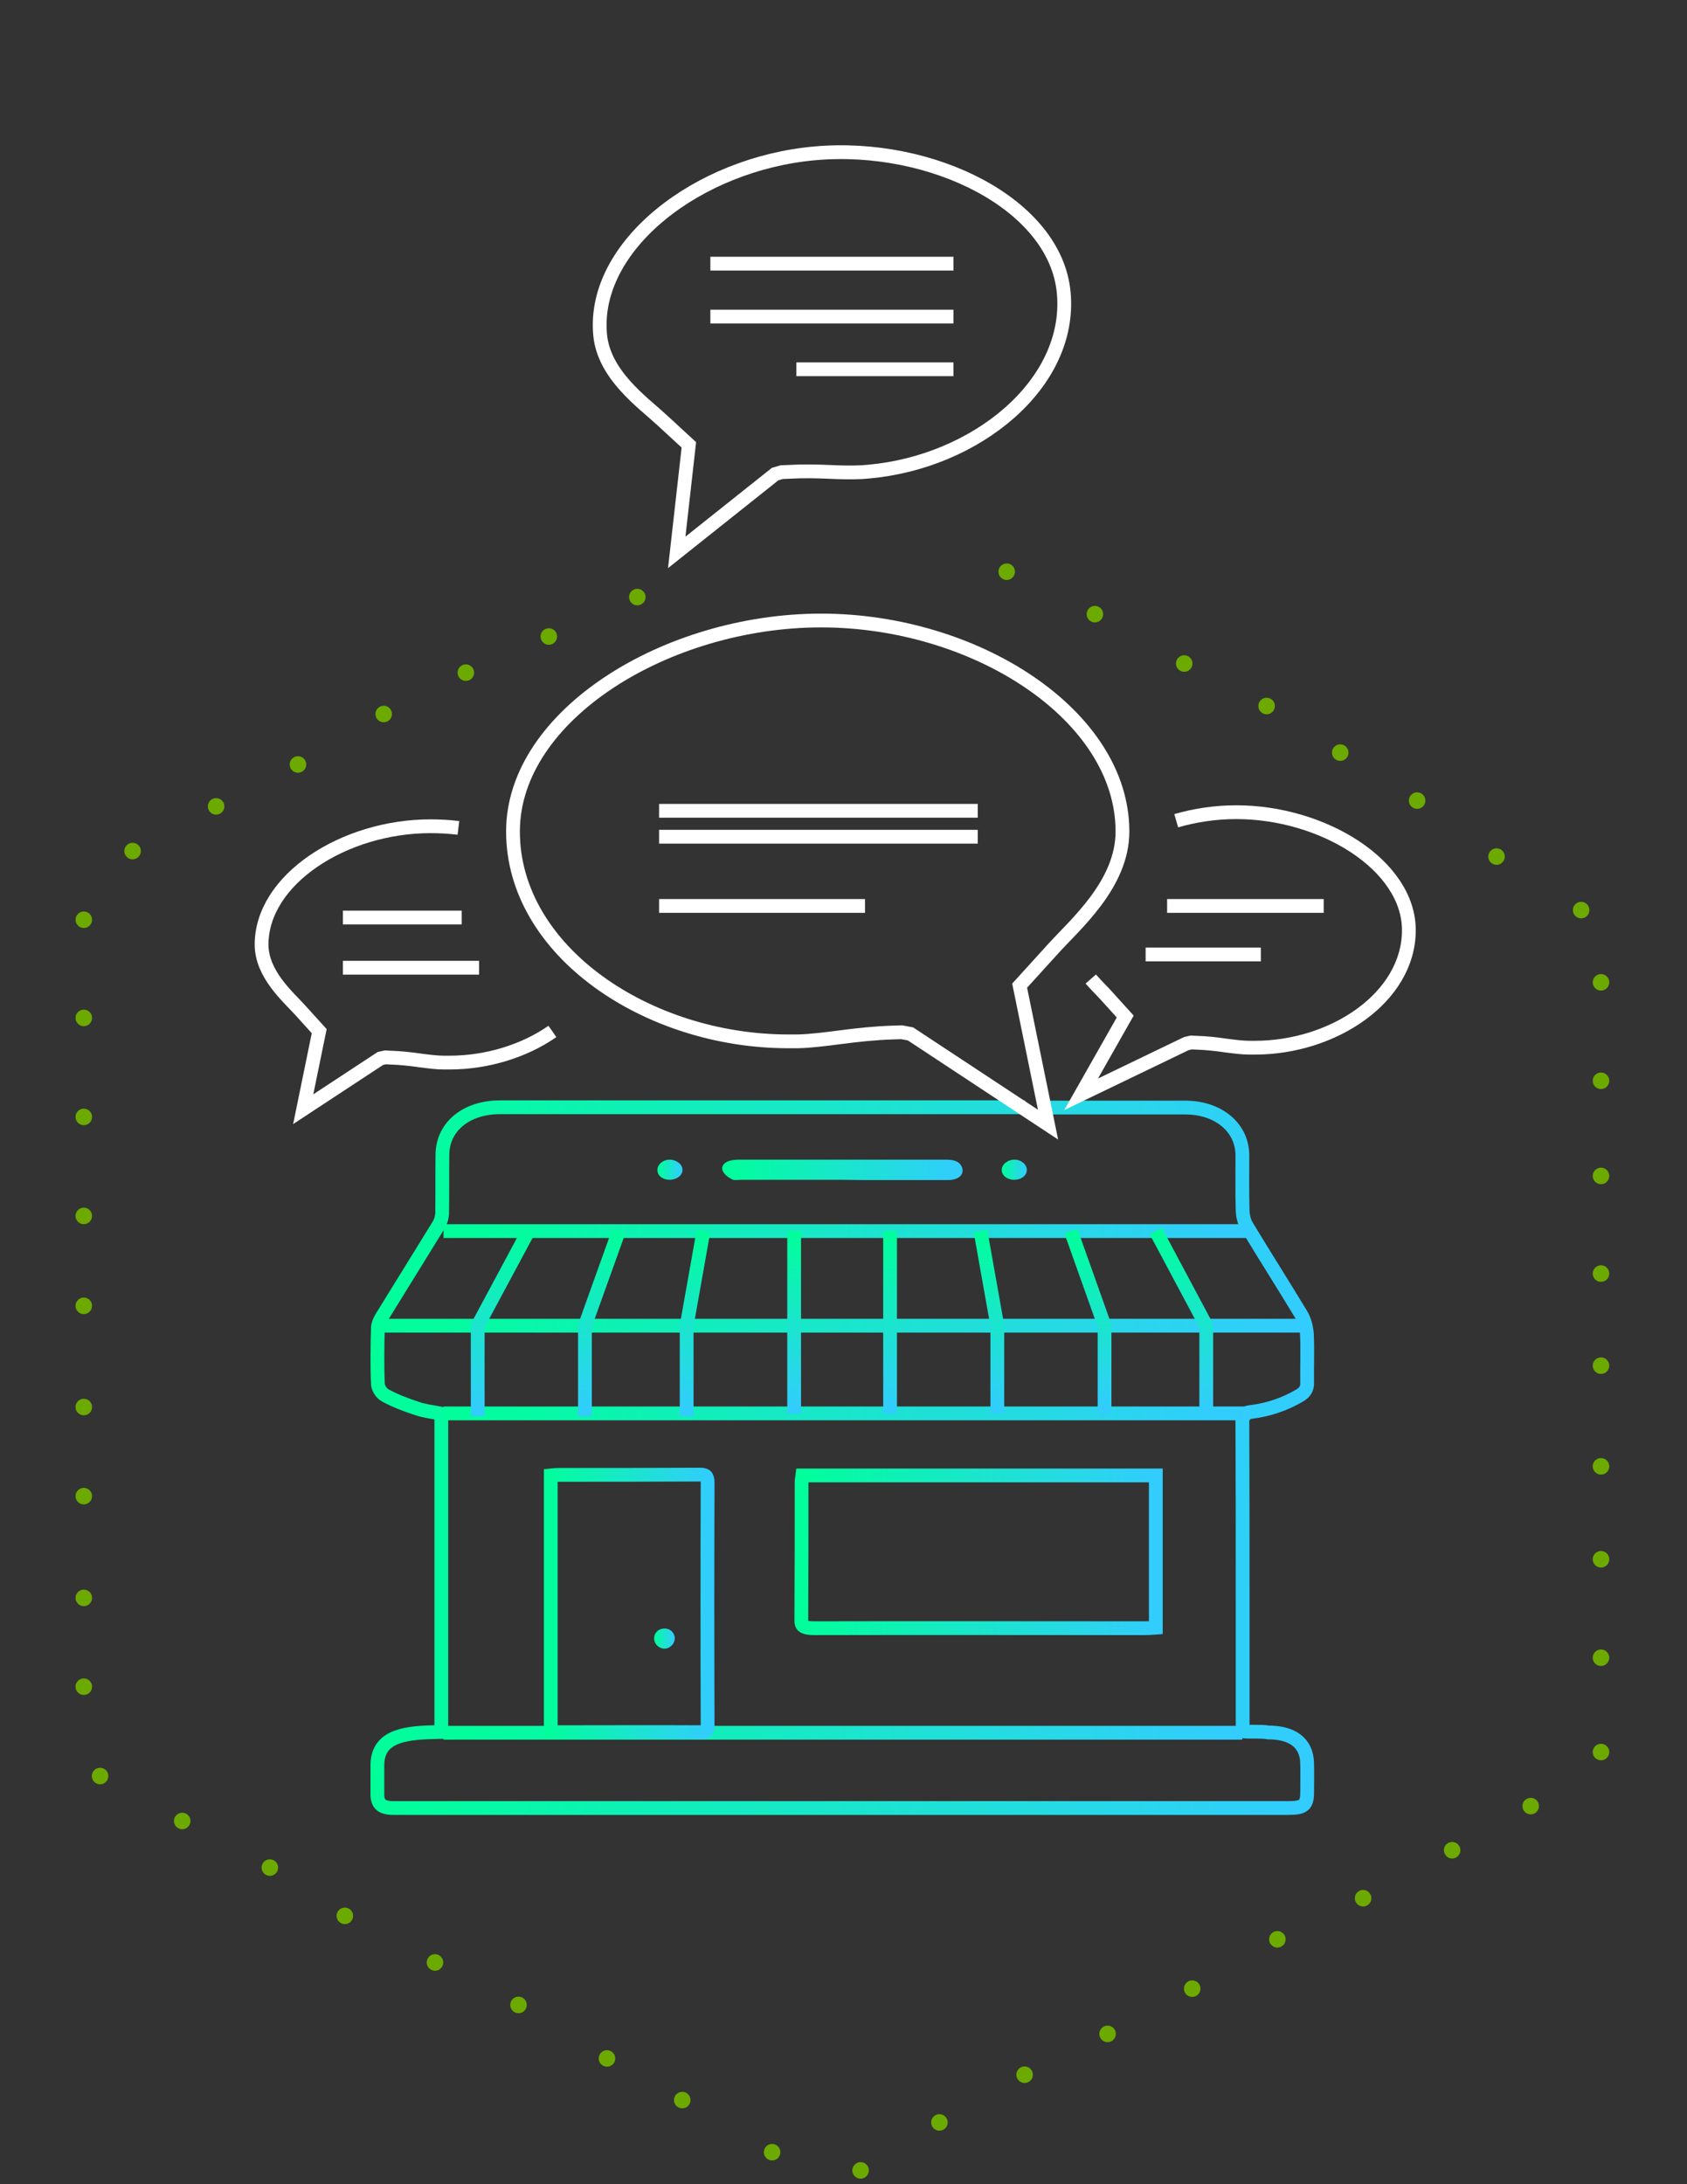 <?xml version="1.0" encoding="utf-8"?>
<!-- Generator: Adobe Illustrator 23.0.4, SVG Export Plug-In . SVG Version: 6.00 Build 0)  -->
<svg version="1.1" id="Layer_1" xmlns="http://www.w3.org/2000/svg" xmlns:xlink="http://www.w3.org/1999/xlink" x="0px" y="0px"
	 viewBox="0 0 612 792" style="enable-background:new 0 0 612 792;" xml:space="preserve">
<rect x="0" y="0" width="612" height="792" fill="#333333" stroke="none"/>
<style type="text/css">
	.st0{fill:none;stroke:url(#SVGID_1_);stroke-width:5;stroke-miterlimit:10;}
	.st1{fill:none;stroke:#FFFFFF;stroke-width:5;stroke-miterlimit:10;}
	.st2{fill:none;stroke:url(#SVGID_2_);stroke-miterlimit:10;}
	.st3{fill:#6CAA00;}
	.st4{fill:none;stroke:url(#SVGID_3_);stroke-width:5;stroke-miterlimit:10;}
	.st5{fill:none;stroke:url(#SVGID_4_);stroke-width:5;stroke-miterlimit:10;}
	.st6{fill:none;stroke:url(#SVGID_5_);stroke-width:5;stroke-miterlimit:10;}
	.st7{fill:url(#SVGID_6_);}
	.st8{fill:url(#SVGID_7_);}
	.st9{fill:url(#SVGID_8_);}
	.st10{fill:url(#SVGID_9_);}
	.st11{fill:none;stroke:url(#SVGID_10_);stroke-width:5;stroke-miterlimit:10;}
	.st12{fill:none;stroke:url(#SVGID_11_);stroke-width:5;stroke-miterlimit:10;}
	.st13{fill:none;stroke:url(#SVGID_12_);stroke-width:5;stroke-miterlimit:10;}
	.st14{fill:none;stroke:url(#SVGID_13_);stroke-width:5;stroke-miterlimit:10;}
	.st15{fill:none;stroke:url(#SVGID_14_);stroke-width:5;stroke-miterlimit:10;}
	.st16{fill:none;stroke:url(#SVGID_15_);stroke-width:5;stroke-miterlimit:10;}
	.st17{fill:none;stroke:url(#SVGID_16_);stroke-width:5;stroke-miterlimit:10;}
	.st18{fill:none;stroke:url(#SVGID_17_);stroke-width:5;stroke-miterlimit:10;}
	.st19{fill:none;stroke:url(#SVGID_18_);stroke-width:5;stroke-miterlimit:10;}
	.st20{fill:none;stroke:url(#SVGID_19_);stroke-width:5;stroke-miterlimit:10;}
	.st21{fill:none;stroke:url(#SVGID_20_);stroke-width:5;stroke-miterlimit:10;}
</style>
<linearGradient id="SVGID_1_" gradientUnits="userSpaceOnUse" x1="134.28" y1="528.629" x2="476.72" y2="528.629">
	<stop  offset="0" style="stop-color:#00FF99"/>
	<stop  offset="1" style="stop-color:#33CCFF"/>
</linearGradient>
<path class="st0" d="M378.9,401.6c5,0,46,0,51,0c12.1,0,20.7,7.2,20.8,17.2c0,6.8-0.1,13.5,0.1,20.3c0.1,2,0.6,4.1,1.7,5.8
	c6.4,10.6,13.1,21.1,19.5,31.7c1.3,2.1,1.9,4.7,2.1,7c0.3,5,0,13,0.1,18c0,1.9-0.8,3.3-2.7,4.4c-5.4,3.2-11.3,5.2-17.8,6
	c-2.2,0.3-3,0.9-3,2.8c0.1,22.3,0.1,41.7,0.1,64.1c0,15.3,0,30.5,0,45.8c0,1,0,2,0,3.1c3,0.3,6.8-0.1,9.3,0.4
	c8.4,0,14,3.5,14.1,11.3c0.1,3.5,0,6.9,0,10.4c0,4.7-1.3,5.7-6.8,5.7c-21,0-42,0-62.9,0c-79.7,0-159.4,0-239.2,0c-7.5,0-15,0-22.5,0
	c-4.3,0-5.9-1.4-5.9-5c0-3.5,0-7.1,0-10.6c0.1-9.8,8.5-11.7,20.4-11.9c0.9,0,1.8-0.1,2.8-0.1c0-39.5,0-75.9,0-115.4
	c-3-0.6-6.1-0.9-8.9-1.9c-4-1.3-7.9-2.8-11.4-4.7c-1.5-0.8-2.7-2.8-2.7-4.2c-0.3-5.8-0.2-14.5,0-20.3c0-1.3,0.7-2.7,1.4-3.9
	c6.9-11.2,13.8-22.3,20.7-33.5c0.7-1.2,1.1-2.6,1.2-4c0.1-7.1,0-14.2,0.1-21.3c0-10.2,8.6-17.3,20.9-17.3c47.2,0,143.3,0,190.5,0"/>
<path class="st1" d="M391.2,657.3"/>
<linearGradient id="SVGID_2_" gradientUnits="userSpaceOnUse" x1="302" y1="432.4" x2="302" y2="432.4" gradientTransform="matrix(1 0 0 1 0 -140)">
	<stop  offset="0" style="stop-color:#6666FF"/>
	<stop  offset="1" style="stop-color:#897DE4"/>
</linearGradient>
<path class="st2" d="M302,292.4"/>
<circle class="st3" cx="580.8" cy="391.9" r="3"/>
<circle class="st3" cx="542.9" cy="310.6" r="3"/>
<circle class="st3" cx="573.6" cy="330" r="3"/>
<circle class="st3" cx="514.1" cy="290.3" r="3"/>
<circle class="st3" cx="459.5" cy="256" r="3"/>
<circle class="st3" cx="429.6" cy="240.6" r="3"/>
<circle class="st3" cx="486.2" cy="272.9" r="3"/>
<circle class="st3" cx="397.2" cy="222.7" r="3"/>
<circle class="st3" cx="365.2" cy="207.3" r="3"/>
<circle class="st3" cx="580.8" cy="356.2" r="3"/>
<circle class="st3" cx="580.8" cy="426.4" r="3"/>
<circle class="st3" cx="580.8" cy="461.8" r="3"/>
<circle class="st3" cx="580.8" cy="495.2" r="3"/>
<circle class="st3" cx="580.8" cy="531.7" r="3"/>
<circle class="st3" cx="494.5" cy="688.3" r="3"/>
<circle class="st3" cx="580.8" cy="635.3" r="3"/>
<circle class="st3" cx="580.8" cy="565.4" r="3"/>
<circle class="st3" cx="580.8" cy="601.1" r="3"/>
<circle class="st3" cx="555.3" cy="654.9" r="3"/>
<circle class="st3" cx="526.8" cy="670.9" r="3"/>
<circle class="st3" cx="463.4" cy="703.2" r="3"/>
<circle class="st3" cx="432.5" cy="721.1" r="3"/>
<circle class="st3" cx="401.8" cy="737.5" r="3"/>
<circle class="st3" cx="371.7" cy="752.3" r="3"/>
<circle class="st3" cx="340.8" cy="769.6" r="3"/>
<circle class="st3" cx="312.2" cy="787" r="3"/>
<circle class="st3" cx="280.1" cy="780.4" r="3"/>
<circle class="st3" cx="247.5" cy="761.5" r="3"/>
<circle class="st3" cx="220.2" cy="746.4" r="3"/>
<circle class="st3" cx="157.8" cy="711.6" r="3"/>
<circle class="st3" cx="125.1" cy="694.7" r="3"/>
<circle class="st3" cx="188.1" cy="727" r="3"/>
<circle class="st3" cx="231.2" cy="216.5" r="3"/>
<circle class="st3" cx="199.1" cy="230.8" r="3"/>
<circle class="st3" cx="66.1" cy="660.3" r="3"/>
<circle class="st3" cx="97.9" cy="677.2" r="3"/>
<circle class="st3" cx="36.3" cy="644" r="3"/>
<circle class="st3" cx="30.4" cy="611.6" r="3"/>
<circle class="st3" cx="30.4" cy="579.4" r="3"/>
<circle class="st3" cx="30.4" cy="542.5" r="3"/>
<circle class="st3" cx="30.4" cy="510.2" r="3"/>
<circle class="st3" cx="30.4" cy="473.5" r="3"/>
<circle class="st3" cx="30.4" cy="440.9" r="3"/>
<circle class="st3" cx="30.4" cy="405" r="3"/>
<circle class="st3" cx="30.4" cy="369.1" r="3"/>
<circle class="st3" cx="169" cy="243.9" r="3"/>
<circle class="st3" cx="139.2" cy="258.9" r="3"/>
<circle class="st3" cx="30.4" cy="333.5" r="3"/>
<circle class="st3" cx="48.1" cy="308.6" r="3"/>
<circle class="st3" cx="108.1" cy="277.2" r="3"/>
<circle class="st3" cx="78.4" cy="292.4" r="3"/>
<g id="Comments_-_Orange">
	<path class="st1" d="M295.6,55.6c-42.6,3.8-80.8,33.6-77.9,65.7c1.3,14.6,15.5,24.6,22.2,30.8l10,9.2l-4.4,39l35.7-28.4l2.4-0.7
		l2.5-0.1c5-0.3,9.9-0.2,14.6,0c4.3,0.2,8.3,0.3,12,0.1c0.8-0.1,1.7-0.1,2.5-0.2c38.9-3.5,73.7-31.8,70.7-64.8
		C383,74.1,338.2,51.8,295.6,55.6L295.6,55.6z"/>
	<path class="st1" d="M297.9,225c-56,0-111.8,34.3-111.8,76.5c0,43.4,48.8,76.1,99.9,76.1c1.1,0,2.2,0,3.3,0
		c4.8-0.1,10.1-0.8,15.6-1.5c6.1-0.8,12.5-1.5,19-1.7l3.2-0.1l3.2,0.6l49.9,32.9l-10.3-50.4l12-13.2c8-8.9,25.3-23.5,25.3-42.7
		C407.2,259.3,353.9,225,297.9,225L297.9,225z"/>
	<g>
		<line class="st1" x1="480.2" y1="328.5" x2="423.4" y2="328.5"/>
		<line class="st1" x1="457.4" y1="346.1" x2="415.6" y2="346.1"/>
		<path class="st1" d="M395.7,355c2.1,2.4,4.3,4.5,5.8,6.2l6.7,7.4l-16,28.2l38.2-18.4l1.8-0.4l1.8,0.1c3.7,0.1,7.2,0.5,10.6,1
			c3.1,0.4,6.1,0.8,8.8,0.8c0.6,0,1.2,0,1.8,0c28.6,0,55.9-18.3,55.9-42.6c0-23.6-31.2-42.8-62.6-42.8l0,0c-7.5,0-14.9,1.1-21.8,3.1
			"/>
	</g>
	<path class="st1" d="M166.3,300.2c-3.3-0.4-6.7-0.6-10.1-0.6l0,0c-31.4,0-61.3,19.3-61.3,42.9c0,10.8,9.7,19,14.2,24l6.7,7.4
		l-5.8,28.3l28-18.4l1.8-0.4l1.8,0.1c3.7,0.1,7.2,0.5,10.7,1c3.1,0.4,6.1,0.8,8.8,0.8c0.6,0,1.2,0,1.9,0c13.7,0,27.2-4.2,37.4-11.3"
		/>
	<g id="User_-_Orange">
		<line class="st1" x1="345.9" y1="95.6" x2="257.7" y2="95.6"/>
		<line class="st1" x1="345.9" y1="114.8" x2="257.7" y2="114.8"/>
		<line class="st1" x1="345.9" y1="133.9" x2="288.9" y2="133.9"/>
		<line class="st1" x1="239.1" y1="294" x2="354.7" y2="294"/>
		<line class="st1" x1="239.1" y1="303.4" x2="354.7" y2="303.4"/>
		<line class="st1" x1="239.1" y1="328.5" x2="313.8" y2="328.5"/>
		<line class="st1" x1="167.5" y1="332.7" x2="124.4" y2="332.7"/>
		<line class="st1" x1="173.8" y1="350.9" x2="124.4" y2="350.9"/>
	</g>
</g>
<linearGradient id="SVGID_3_" gradientUnits="userSpaceOnUse" x1="160.922" y1="628.261" x2="450.746" y2="628.261">
	<stop  offset="0" style="stop-color:#00FF99"/>
	<stop  offset="1" style="stop-color:#33CCFF"/>
</linearGradient>
<path class="st4" d="M160.9,628.3c90.6,0,199.1,0,289.8,0"/>
<linearGradient id="SVGID_4_" gradientUnits="userSpaceOnUse" x1="197.277" y1="581.502" x2="259.123" y2="581.502">
	<stop  offset="0" style="stop-color:#00FF99"/>
	<stop  offset="1" style="stop-color:#33CCFF"/>
</linearGradient>
<path class="st5" d="M199.8,628c0.9,0.1,1.5,0.1,2.2,0.1c17.4,0,34.8-0.1,52.2,0c2.2,0,2.5-0.9,2.5-2.8c-0.1-29.3-0.1-58.5,0-87.8
	c0-2.4-0.8-2.8-3-2.8c-17.1,0.1-34.1,0.1-51.2,0.1c-0.9,0-1.7,0.1-2.7,0.2C199.8,566.1,199.8,596.9,199.8,628z"/>
<linearGradient id="SVGID_5_" gradientUnits="userSpaceOnUse" x1="288.127" y1="562.718" x2="421.788" y2="562.718">
	<stop  offset="0" style="stop-color:#00FF99"/>
	<stop  offset="1" style="stop-color:#33CCFF"/>
</linearGradient>
<path class="st6" d="M291.1,535c-0.1,0.9-0.3,1.6-0.3,2.3c0,16.8,0,33.6-0.1,50.5c0,2.1,1.4,2.6,5,2.6c39.9-0.1,79.8,0,119.6,0
	c1.3,0,2.6-0.1,4-0.2c0-18.5,0-36.8,0-55.2C376.5,535,334,535,291.1,535z"/>
<linearGradient id="SVGID_6_" gradientUnits="userSpaceOnUse" x1="261.907" y1="424.171" x2="349.087" y2="424.171">
	<stop  offset="0" style="stop-color:#00FF99"/>
	<stop  offset="1" style="stop-color:#33CCFF"/>
</linearGradient>
<path class="st7" d="M305.2,427.8c-12.1,0-24.1,0-36.2,0c-1.2,0-2.7,0.3-3.5-0.2c-1.4-0.7-2.8-1.8-3.3-3c-0.7-1.6,0.4-3.1,2.5-3.7
	c1.1-0.3,2.3-0.4,3.5-0.4c25,0,50.1,0,75.1,0c2.6,0,4.8,0.5,5.7,2.8c0.9,2.6-1.2,4.6-5.1,4.6c-9.9,0-19.8,0-29.6,0
	C311.2,427.9,308.2,427.8,305.2,427.8C305.2,427.8,305.2,427.8,305.2,427.8z"/>
<linearGradient id="SVGID_7_" gradientUnits="userSpaceOnUse" x1="238.5" y1="424.156" x2="247.581" y2="424.156">
	<stop  offset="0" style="stop-color:#00FF99"/>
	<stop  offset="1" style="stop-color:#33CCFF"/>
</linearGradient>
<path class="st8" d="M247.6,424.2c0,2-2.1,3.6-4.7,3.6c-2.5,0-4.4-1.5-4.4-3.5c-0.1-2,2-3.8,4.5-3.8
	C245.4,420.5,247.6,422.2,247.6,424.2z"/>
<linearGradient id="SVGID_8_" gradientUnits="userSpaceOnUse" x1="363.409" y1="424.136" x2="372.488" y2="424.136">
	<stop  offset="0" style="stop-color:#00FF99"/>
	<stop  offset="1" style="stop-color:#33CCFF"/>
</linearGradient>
<path class="st9" d="M363.4,424.1c0.1-2,2.3-3.7,4.8-3.6c2.5,0.1,4.4,1.9,4.3,3.9c-0.1,2-2.1,3.4-4.6,3.4
	C365.3,427.8,363.3,426.1,363.4,424.1z"/>
<linearGradient id="SVGID_9_" gradientUnits="userSpaceOnUse" x1="237.258" y1="594.104" x2="244.753" y2="594.104">
	<stop  offset="0" style="stop-color:#00FF99"/>
	<stop  offset="1" style="stop-color:#33CCFF"/>
</linearGradient>
<path class="st10" d="M244.8,594c0,2-1.7,3.8-3.7,3.8c-2.1,0-3.8-1.7-3.8-3.7c0-2,1.5-3.5,3.6-3.6C243,590.4,244.7,591.9,244.8,594z
	"/>
<linearGradient id="SVGID_10_" gradientUnits="userSpaceOnUse" x1="160.922" y1="446.399" x2="453.519" y2="446.399">
	<stop  offset="0" style="stop-color:#00FF99"/>
	<stop  offset="1" style="stop-color:#33CCFF"/>
</linearGradient>
<line class="st11" x1="160.9" y1="446.4" x2="453.5" y2="446.4"/>
<linearGradient id="SVGID_11_" gradientUnits="userSpaceOnUse" x1="137.72" y1="480.698" x2="474.22" y2="480.698">
	<stop  offset="0" style="stop-color:#00FF99"/>
	<stop  offset="1" style="stop-color:#33CCFF"/>
</linearGradient>
<line class="st12" x1="137.7" y1="480.7" x2="474.2" y2="480.7"/>
<linearGradient id="SVGID_12_" gradientUnits="userSpaceOnUse" x1="160.922" y1="512.543" x2="453.519" y2="512.543">
	<stop  offset="0" style="stop-color:#00FF99"/>
	<stop  offset="1" style="stop-color:#33CCFF"/>
</linearGradient>
<line class="st13" x1="160.9" y1="512.5" x2="453.5" y2="512.5"/>
<linearGradient id="SVGID_13_" gradientUnits="userSpaceOnUse" x1="247.364" y1="616.202" x2="315.624" y2="616.202" gradientTransform="matrix(6.123234e-17 1 -1 6.123234e-17 798.544 197.856)">
	<stop  offset="0" style="stop-color:#00FF99"/>
	<stop  offset="1" style="stop-color:#33CCFF"/>
</linearGradient>
<polyline class="st14" points="191.7,446.4 173.3,480.7 173.3,513.5 "/>
<linearGradient id="SVGID_14_" gradientUnits="userSpaceOnUse" x1="248.544" y1="510.492" x2="314.687" y2="510.492" gradientTransform="matrix(6.123234e-17 1 -1 6.123234e-17 798.544 197.856)">
	<stop  offset="0" style="stop-color:#00FF99"/>
	<stop  offset="1" style="stop-color:#33CCFF"/>
</linearGradient>
<line class="st15" x1="288.1" y1="446.4" x2="288.1" y2="512.5"/>
<linearGradient id="SVGID_15_" gradientUnits="userSpaceOnUse" x1="247.704" y1="580.26" x2="315.624" y2="580.26" gradientTransform="matrix(6.123234e-17 1 -1 6.123234e-17 798.544 197.856)">
	<stop  offset="0" style="stop-color:#00FF99"/>
	<stop  offset="1" style="stop-color:#33CCFF"/>
</linearGradient>
<polyline class="st16" points="224.5,446.4 212.2,480.7 212.2,513.5 "/>
<linearGradient id="SVGID_16_" gradientUnits="userSpaceOnUse" x1="248.105" y1="546.378" x2="315.624" y2="546.378" gradientTransform="matrix(6.123234e-17 1 -1 6.123234e-17 798.544 197.856)">
	<stop  offset="0" style="stop-color:#00FF99"/>
	<stop  offset="1" style="stop-color:#33CCFF"/>
</linearGradient>
<polyline class="st17" points="255.2,446.4 249.1,480.7 249.1,513.5 "/>
<linearGradient id="SVGID_17_" gradientUnits="userSpaceOnUse" x1="248.105" y1="439.758" x2="314.687" y2="439.758" gradientTransform="matrix(6.123234e-17 1 -1 6.123234e-17 798.544 197.856)">
	<stop  offset="0" style="stop-color:#00FF99"/>
	<stop  offset="1" style="stop-color:#33CCFF"/>
</linearGradient>
<polyline class="st18" points="355.7,446.4 361.8,480.7 361.8,512.5 "/>
<linearGradient id="SVGID_18_" gradientUnits="userSpaceOnUse" x1="247.704" y1="403.838" x2="314.687" y2="403.838" gradientTransform="matrix(6.123234e-17 1 -1 6.123234e-17 798.544 197.856)">
	<stop  offset="0" style="stop-color:#00FF99"/>
	<stop  offset="1" style="stop-color:#33CCFF"/>
</linearGradient>
<polyline class="st19" points="388.5,446.4 400.7,480.7 400.7,512.5 "/>
<linearGradient id="SVGID_19_" gradientUnits="userSpaceOnUse" x1="247.364" y1="369.935" x2="314.687" y2="369.935" gradientTransform="matrix(6.123234e-17 1 -1 6.123234e-17 798.544 197.856)">
	<stop  offset="0" style="stop-color:#00FF99"/>
	<stop  offset="1" style="stop-color:#33CCFF"/>
</linearGradient>
<polyline class="st20" points="419.3,446.4 437.6,480.7 437.6,512.5 "/>
<linearGradient id="SVGID_20_" gradientUnits="userSpaceOnUse" x1="248.544" y1="475.644" x2="314.687" y2="475.644" gradientTransform="matrix(6.123234e-17 1 -1 6.123234e-17 798.544 197.856)">
	<stop  offset="0" style="stop-color:#00FF99"/>
	<stop  offset="1" style="stop-color:#33CCFF"/>
</linearGradient>
<line class="st21" x1="322.9" y1="446.4" x2="322.9" y2="512.5"/>
<g id="RSS_-_Orange">
</g>
</svg>
